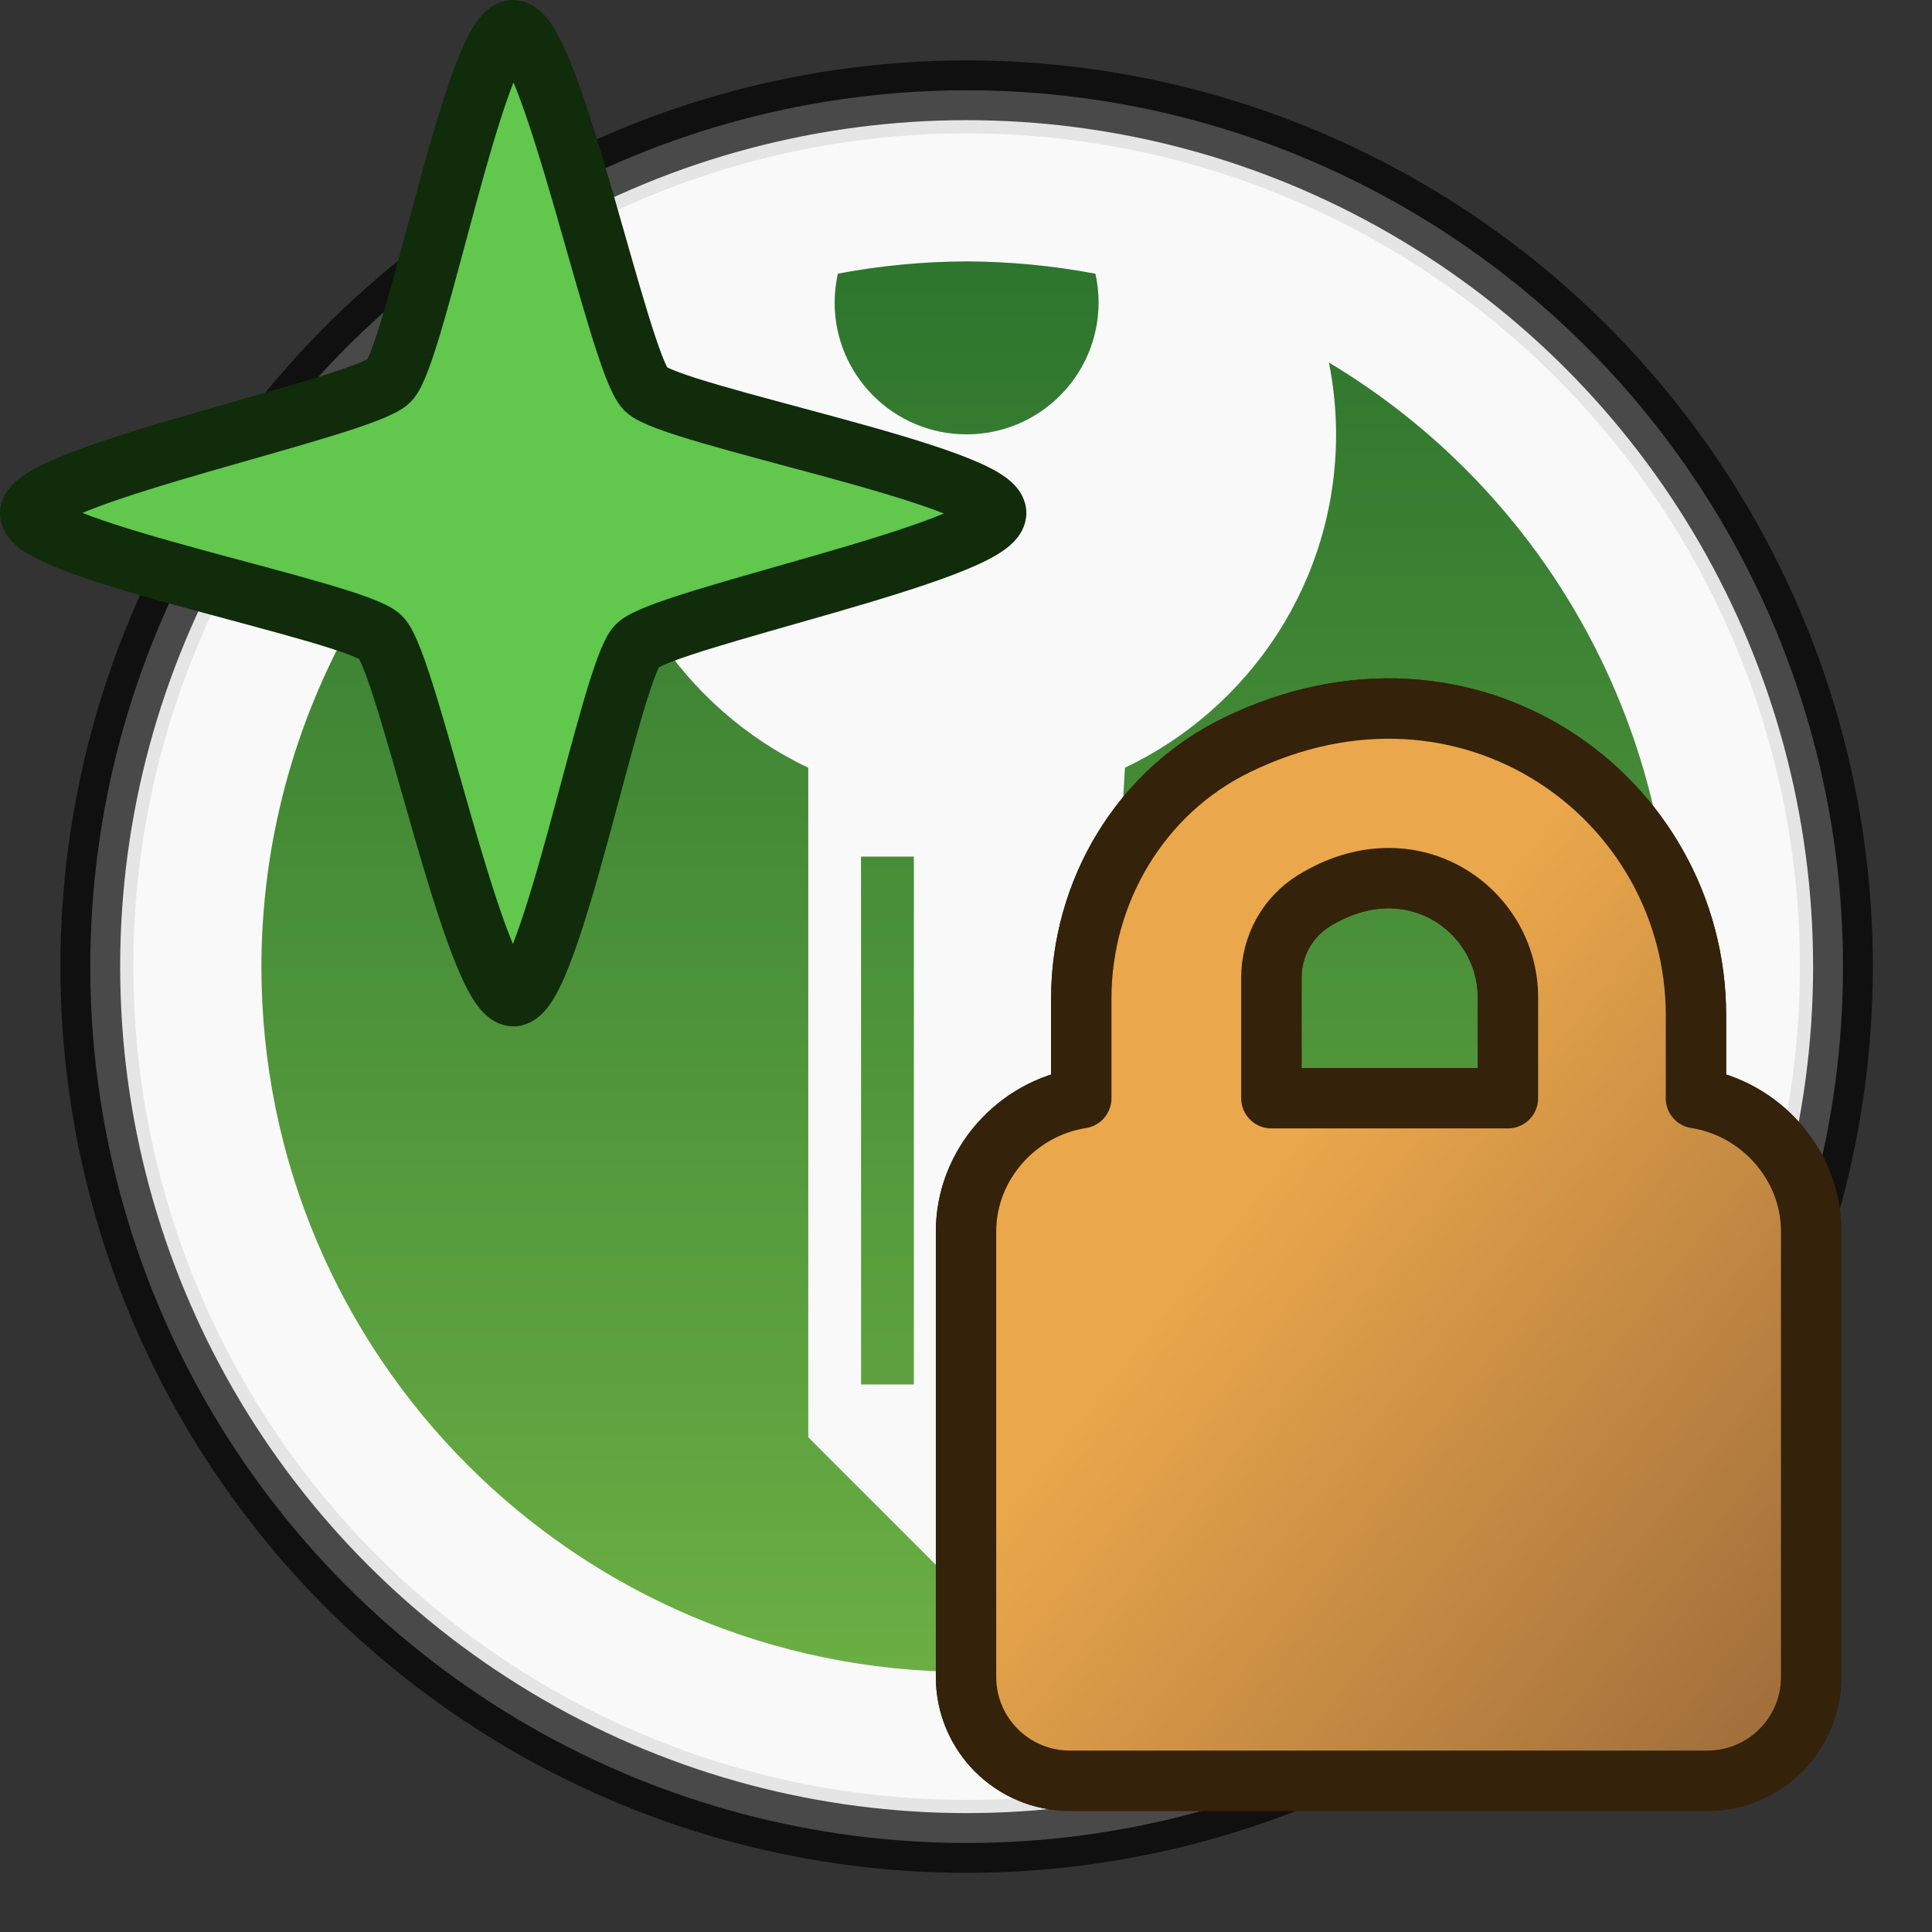 <?xml version="1.0" encoding="UTF-8" standalone="no"?>
<svg
   height="64"
   width="64"
   id="svg2"
   viewBox="0 0 64 64"
   version="1.1"
   sodipodi:docname="toolbar_icon_source.svg"
   inkscape:version="1.2.2 (b0a8486541, 2022-12-01)"
   inkscape:export-filename="../keepassxc-browser/icons/toolbar/colored/icon_locked.png"
   inkscape:export-xdpi="96"
   inkscape:export-ydpi="96"
   xml:space="preserve"
   xmlns:inkscape="http://www.inkscape.org/namespaces/inkscape"
   xmlns:sodipodi="http://sodipodi.sourceforge.net/DTD/sodipodi-0.dtd"
   xmlns:xlink="http://www.w3.org/1999/xlink"
   xmlns="http://www.w3.org/2000/svg"
   xmlns:svg="http://www.w3.org/2000/svg"
   xmlns:osb="http://www.openswatchbook.org/uri/2009/osb"><rect x="0" y="0" width="64" height="64" fill="#333333" stroke="none"/><defs
     id="defs23"><linearGradient
       id="linearGradient4316"><stop
         id="stop4258"
         offset="0"
         style="stop-color:#226e23;stop-opacity:1" /><stop
         id="stop4260"
         offset="1"
         style="stop-color:#63ab3a;stop-opacity:1" /></linearGradient><linearGradient
       inkscape:collect="always"
       id="linearGradient5488"><stop
         style="stop-color:#eaa74b;stop-opacity:1;"
         offset="0"
         id="stop5484" /><stop
         style="stop-color:#a3703c;stop-opacity:1;"
         offset="1"
         id="stop5486" /></linearGradient><linearGradient
       id="linearGradient3302"><stop
         id="stop3298"
         offset="0"
         style="stop-color:#606060;stop-opacity:1;" /><stop
         id="stop3300"
         offset="1"
         style="stop-color:#999999;stop-opacity:1;" /></linearGradient><linearGradient
       id="SVGID_2_-3"
       gradientUnits="userSpaceOnUse"
       x1="73.8"
       y1="1532.138"
       x2="73.8"
       y2="1574.004"
       gradientTransform="matrix(1.576,0,0,1.576,5.711,-2332.322)"><stop
         offset="0"
         style="stop-color:#eaa74b;stop-opacity:1;"
         id="stop373" /><stop
         offset="1"
         style="stop-color:#ac6f25;stop-opacity:1;"
         id="stop375" /></linearGradient><linearGradient
       xlink:href="#linearGradient4316"
       id="linearGradient5199"
       x1="53.239"
       y1="12.753"
       x2="53.239"
       y2="86.357"
       gradientUnits="userSpaceOnUse"
       gradientTransform="matrix(1.593,0,0,1.593,-80.666,19.192)" /><linearGradient
       id="linearGradient4316-1"><stop
         id="stop4318"
         offset="0"
         style="stop-color:#464646;stop-opacity:1;" /><stop
         id="stop4320"
         offset="1"
         style="stop-color:#adadad;stop-opacity:1;" /></linearGradient><linearGradient
       osb:paint="solid"
       id="linearGradient4153"><stop
         id="stop4155"
         offset="0"
         style="stop-color:#b3b3b3;stop-opacity:1;" /></linearGradient><linearGradient
       gradientTransform="matrix(1.056,0,0,1.056,-2.806,-1008.617)"
       gradientUnits="userSpaceOnUse"
       y2="1042.263"
       x2="50.758"
       y1="964.837"
       x1="50.758"
       id="linearGradient4324"
       xlink:href="#linearGradient4316" /><radialGradient
       xlink:href="#linearGradient4316"
       id="radialGradient5106"
       cx="-82.911"
       cy="41.189"
       fx="-82.911"
       fy="41.189"
       r="43.572"
       gradientUnits="userSpaceOnUse" /><linearGradient
       gradientTransform="matrix(1.056,0,0,1.056,118.961,-1109.199)"
       gradientUnits="userSpaceOnUse"
       y2="1042.263"
       x2="50.758"
       y1="964.837"
       x1="50.758"
       id="linearGradient4324-3"
       xlink:href="#linearGradient4316" /><linearGradient
       gradientTransform="matrix(1.056,0,0,1.056,-2.806,-1008.617)"
       gradientUnits="userSpaceOnUse"
       y2="1042.263"
       x2="50.758"
       y1="964.837"
       x1="50.758"
       id="linearGradient4324-3-6"
       xlink:href="#linearGradient4316" /><linearGradient
       xlink:href="#linearGradient3302"
       id="linearGradient5199-5"
       x1="31.953"
       y1="8.515"
       x2="32.201"
       y2="55.714"
       gradientUnits="userSpaceOnUse" /><linearGradient
       id="d"
       x1="64"
       y1="-3.314"
       x2="64"
       y2="118.486"
       gradientUnits="userSpaceOnUse"><stop
         offset="0"
         stop-color="#414141"
         id="stop2734" /><stop
         offset=".196"
         stop-color="#3e3e3e"
         id="stop2736" /><stop
         offset="1"
         stop-color="#3a3a3a"
         id="stop2738" /></linearGradient><radialGradient
       id="f"
       cx="32.646"
       cy="32.915"
       fx="32.646"
       fy="32.915"
       r="207.234"
       gradientTransform="matrix(0.354,0,0,0.354,48.618,41.655)"
       gradientUnits="userSpaceOnUse"><stop
         offset=".673"
         stop-color="#fcfcfc"
         stop-opacity="0"
         id="stop2741" /><stop
         offset="1"
         stop-color="#fcfcfc"
         id="stop2743" /></radialGradient><radialGradient
       id="h"
       cx="40.992"
       cy="60.213"
       fx="40.992"
       fy="60.213"
       r="172.389"
       gradientTransform="matrix(0.354,0,0,0.354,48.618,41.655)"
       gradientUnits="userSpaceOnUse"><stop
         offset=".109"
         stop-color="#0f0f0d"
         stop-opacity="0"
         id="stop2746" /><stop
         offset=".886"
         stop-color="#414141"
         stop-opacity="0"
         id="stop2748" /><stop
         offset=".934"
         stop-color="#1e1e1d"
         stop-opacity=".684"
         id="stop2750" /><stop
         offset=".987"
         stop-color="#0f0f0d"
         id="stop2752" /></radialGradient><radialGradient
       id="l"
       cx="46.738"
       cy="-43.152"
       fx="46.738"
       fy="-43.152"
       r="334.836"
       gradientTransform="matrix(0.354,0,0,0.203,48.618,35.195)"
       gradientUnits="userSpaceOnUse"><stop
         offset="0"
         stop-color="#5e5e60"
         id="stop2755" /><stop
         offset="1"
         stop-color="#9c9c9c"
         id="stop2757" /></radialGradient><radialGradient
       id="n"
       cx="44.233"
       cy="-44.918"
       fx="44.233"
       fy="-44.918"
       r="65.392"
       gradientTransform="matrix(0.354,0,0,0.354,48.618,41.655)"
       gradientUnits="userSpaceOnUse"><stop
         offset="0"
         stop-color="#9e9e9e"
         id="stop2760" /><stop
         offset="1"
         stop-color="gray"
         id="stop2762" /></radialGradient><radialGradient
       id="p"
       cx="29.217"
       cy="-1.833"
       fx="29.217"
       fy="-1.833"
       r="96.585"
       gradientTransform="matrix(0.336,0,0,0.557,54.111,40.142)"
       gradientUnits="userSpaceOnUse"><stop
         offset="0"
         stop-color="#000"
         id="stop2765" /><stop
         offset=".784"
         stop-color="#4f4f4f"
         stop-opacity="0"
         id="stop2767" /></radialGradient><radialGradient
       id="s"
       cx="42.84"
       cy="-64.573"
       fx="42.84"
       fy="-64.573"
       r="223.51"
       gradientTransform="matrix(0.354,0,0,0.354,48.618,41.655)"
       gradientUnits="userSpaceOnUse"><stop
         offset="0"
         stop-color="#f5f5f5"
         id="stop2770" /><stop
         offset=".529"
         stop-color="#f2f2f2"
         id="stop2772" /></radialGradient><radialGradient
       id="v"
       cx="80.569"
       cy="46.736"
       fx="80.569"
       fy="46.736"
       r="35.216"
       gradientUnits="userSpaceOnUse"><stop
         offset="0"
         stop-color="#bcbcbc"
         id="stop2775" /><stop
         offset="1"
         stop-color="#7a7773"
         id="stop2777" /></radialGradient><radialGradient
       id="w"
       cx="82.593"
       cy="78.754"
       fx="82.593"
       fy="78.754"
       r="50.917"
       gradientUnits="userSpaceOnUse"><stop
         offset="0"
         stop-color="#eba84b"
         id="stop2780" /><stop
         offset="1"
         stop-color="#9b6a3a"
         id="stop2782" /></radialGradient><linearGradient
       id="d-2"
       x1="64"
       y1="-3.314"
       x2="64"
       y2="118.486"
       gradientUnits="userSpaceOnUse"><stop
         offset="0"
         stop-color="#414141"
         id="stop3086" /><stop
         offset=".196"
         stop-color="#3e3e3e"
         id="stop3088" /><stop
         offset="1"
         stop-color="#3a3a3a"
         id="stop3090" /></linearGradient><radialGradient
       id="f-7"
       cx="32.646"
       cy="32.915"
       fx="32.646"
       fy="32.915"
       r="207.234"
       gradientTransform="matrix(0.354,0,0,0.354,48.618,41.655)"
       gradientUnits="userSpaceOnUse"><stop
         offset=".673"
         stop-color="#fcfcfc"
         stop-opacity="0"
         id="stop3093" /><stop
         offset="1"
         stop-color="#fcfcfc"
         id="stop3095" /></radialGradient><radialGradient
       id="h-0"
       cx="40.992"
       cy="60.213"
       fx="40.992"
       fy="60.213"
       r="172.389"
       gradientTransform="matrix(0.354,0,0,0.354,48.618,41.655)"
       gradientUnits="userSpaceOnUse"><stop
         offset=".109"
         stop-color="#0f0f0d"
         stop-opacity="0"
         id="stop3098" /><stop
         offset=".886"
         stop-color="#414141"
         stop-opacity="0"
         id="stop3100" /><stop
         offset=".934"
         stop-color="#1e1e1d"
         stop-opacity=".684"
         id="stop3102" /><stop
         offset=".987"
         stop-color="#0f0f0d"
         id="stop3104" /></radialGradient><radialGradient
       id="l-9"
       cx="46.738"
       cy="-43.152"
       fx="46.738"
       fy="-43.152"
       r="334.836"
       gradientTransform="matrix(0.354,0,0,0.203,48.618,35.195)"
       gradientUnits="userSpaceOnUse"><stop
         offset="0"
         stop-color="#5e5e60"
         id="stop3107" /><stop
         offset="1"
         stop-color="#9c9c9c"
         id="stop3109" /></radialGradient><radialGradient
       id="n-3"
       cx="44.233"
       cy="-44.918"
       fx="44.233"
       fy="-44.918"
       r="65.392"
       gradientTransform="matrix(0.354,0,0,0.354,48.618,41.655)"
       gradientUnits="userSpaceOnUse"><stop
         offset="0"
         stop-color="#9e9e9e"
         id="stop3112" /><stop
         offset="1"
         stop-color="gray"
         id="stop3114" /></radialGradient><radialGradient
       id="p-6"
       cx="29.217"
       cy="-1.833"
       fx="29.217"
       fy="-1.833"
       r="96.585"
       gradientTransform="matrix(0.336,0,0,0.557,54.111,40.142)"
       gradientUnits="userSpaceOnUse"><stop
         offset="0"
         stop-color="#000"
         id="stop3117" /><stop
         offset=".784"
         stop-color="#4f4f4f"
         stop-opacity="0"
         id="stop3119" /></radialGradient><radialGradient
       id="s-0"
       cx="42.84"
       cy="-64.573"
       fx="42.84"
       fy="-64.573"
       r="223.51"
       gradientTransform="matrix(0.354,0,0,0.354,48.618,41.655)"
       gradientUnits="userSpaceOnUse"><stop
         offset="0"
         stop-color="#f5f5f5"
         id="stop3122" /><stop
         offset=".529"
         stop-color="#f2f2f2"
         id="stop3124" /></radialGradient><radialGradient
       id="v-6"
       cx="80.569"
       cy="46.736"
       fx="80.569"
       fy="46.736"
       r="35.216"
       gradientUnits="userSpaceOnUse"><stop
         offset="0"
         stop-color="#bcbcbc"
         id="stop3127" /><stop
         offset="1"
         stop-color="#7a7773"
         id="stop3129" /></radialGradient><radialGradient
       id="w-2"
       cx="82.593"
       cy="78.754"
       fx="82.593"
       fy="78.754"
       r="50.917"
       gradientUnits="userSpaceOnUse"><stop
         offset="0"
         stop-color="#eba84b"
         id="stop3132" /><stop
         offset="1"
         stop-color="#9b6a3a"
         id="stop3134" /></radialGradient><linearGradient
       id="d-9"
       x1="64"
       y1="-3.314"
       x2="64"
       y2="118.486"
       gradientUnits="userSpaceOnUse"><stop
         offset="0"
         stop-color="#414141"
         id="stop5271" /><stop
         offset=".196"
         stop-color="#3e3e3e"
         id="stop5273" /><stop
         offset="1"
         stop-color="#3a3a3a"
         id="stop5275" /></linearGradient><radialGradient
       id="f-2"
       cx="32.646"
       cy="32.915"
       fx="32.646"
       fy="32.915"
       r="207.234"
       gradientTransform="matrix(0.354,0,0,0.354,48.618,41.655)"
       gradientUnits="userSpaceOnUse"><stop
         offset=".673"
         stop-color="#fcfcfc"
         stop-opacity="0"
         id="stop5278" /><stop
         offset="1"
         stop-color="#fcfcfc"
         id="stop5280" /></radialGradient><radialGradient
       id="h-02"
       cx="40.992"
       cy="60.213"
       fx="40.992"
       fy="60.213"
       r="172.389"
       gradientTransform="matrix(0.354,0,0,0.354,48.618,41.655)"
       gradientUnits="userSpaceOnUse"><stop
         offset=".109"
         stop-color="#0f0f0d"
         stop-opacity="0"
         id="stop5283" /><stop
         offset=".886"
         stop-color="#414141"
         stop-opacity="0"
         id="stop5285" /><stop
         offset=".934"
         stop-color="#1e1e1d"
         stop-opacity=".684"
         id="stop5287" /><stop
         offset=".987"
         stop-color="#0f0f0d"
         id="stop5289" /></radialGradient><radialGradient
       id="l-3"
       cx="46.738"
       cy="-43.152"
       fx="46.738"
       fy="-43.152"
       r="334.836"
       gradientTransform="matrix(0.354,0,0,0.203,48.618,35.195)"
       gradientUnits="userSpaceOnUse"><stop
         offset="0"
         stop-color="#5e5e60"
         id="stop5292" /><stop
         offset="1"
         stop-color="#9c9c9c"
         id="stop5294" /></radialGradient><radialGradient
       id="n-7"
       cx="44.233"
       cy="-44.918"
       fx="44.233"
       fy="-44.918"
       r="65.392"
       gradientTransform="matrix(0.354,0,0,0.354,48.618,41.655)"
       gradientUnits="userSpaceOnUse"><stop
         offset="0"
         stop-color="#9e9e9e"
         id="stop5297" /><stop
         offset="1"
         stop-color="gray"
         id="stop5299" /></radialGradient><radialGradient
       id="p-5"
       cx="29.217"
       cy="-1.833"
       fx="29.217"
       fy="-1.833"
       r="96.585"
       gradientTransform="matrix(0.336,0,0,0.557,54.111,40.142)"
       gradientUnits="userSpaceOnUse"><stop
         offset="0"
         stop-color="#000"
         id="stop5302" /><stop
         offset=".784"
         stop-color="#4f4f4f"
         stop-opacity="0"
         id="stop5304" /></radialGradient><radialGradient
       id="s-9"
       cx="42.84"
       cy="-64.573"
       fx="42.84"
       fy="-64.573"
       r="223.51"
       gradientTransform="matrix(0.354,0,0,0.354,48.618,41.655)"
       gradientUnits="userSpaceOnUse"><stop
         offset="0"
         stop-color="#f5f5f5"
         id="stop5307" /><stop
         offset=".529"
         stop-color="#f2f2f2"
         id="stop5309" /></radialGradient><radialGradient
       id="v-2"
       cx="80.569"
       cy="46.736"
       fx="80.569"
       fy="46.736"
       r="35.216"
       gradientUnits="userSpaceOnUse"><stop
         offset="0"
         stop-color="#bcbcbc"
         id="stop5312" /><stop
         offset="1"
         stop-color="#7a7773"
         id="stop5314" /></radialGradient><radialGradient
       id="w-28"
       cx="82.593"
       cy="78.754"
       fx="82.593"
       fy="78.754"
       r="50.917"
       gradientUnits="userSpaceOnUse"><stop
         offset="0"
         stop-color="#eba84b"
         id="stop5317" /><stop
         offset="1"
         stop-color="#9b6a3a"
         id="stop5319" /></radialGradient><linearGradient
       inkscape:collect="always"
       xlink:href="#linearGradient5488"
       id="linearGradient5490"
       x1="39.431"
       y1="42.249"
       x2="57.965"
       y2="56.876"
       gradientUnits="userSpaceOnUse" /><radialGradient
       xlink:href="#linearGradient4316"
       id="radialGradient5106-1"
       cx="-82.911"
       cy="41.189"
       fx="-82.911"
       fy="41.189"
       r="43.572"
       gradientUnits="userSpaceOnUse" /><linearGradient
       xlink:href="#linearGradient4316"
       id="linearGradient5199-2"
       x1="32.499"
       y1="8.789"
       x2="32.648"
       y2="54.869"
       gradientUnits="userSpaceOnUse" /><radialGradient
       xlink:href="#linearGradient4316"
       id="radialGradient5106-3"
       cx="-82.911"
       cy="41.189"
       fx="-82.911"
       fy="41.189"
       r="43.572"
       gradientUnits="userSpaceOnUse" /><radialGradient
       xlink:href="#linearGradient4316"
       id="radialGradient5106-0"
       cx="-82.911"
       cy="41.189"
       fx="-82.911"
       fy="41.189"
       r="43.572"
       gradientUnits="userSpaceOnUse" /><radialGradient
       xlink:href="#linearGradient4316"
       id="radialGradient5106-35"
       cx="-82.911"
       cy="41.189"
       fx="-82.911"
       fy="41.189"
       r="43.572"
       gradientUnits="userSpaceOnUse" /><linearGradient
       xlink:href="#linearGradient4316"
       id="linearGradient5199-6"
       x1="53.239"
       y1="12.753"
       x2="53.239"
       y2="86.357"
       gradientUnits="userSpaceOnUse" /><linearGradient
       inkscape:collect="always"
       xlink:href="#linearGradient4316-1"
       id="linearGradient4263"
       gradientUnits="userSpaceOnUse"
       x1="53.239"
       y1="12.753"
       x2="53.239"
       y2="86.357" /></defs><sodipodi:namedview
     id="namedview21"
     pagecolor="#4f4f4f"
     bordercolor="#000000"
     borderopacity="0.25"
     inkscape:showpageshadow="2"
     inkscape:pageopacity="0"
     inkscape:pagecheckerboard="false"
     inkscape:deskcolor="#d1d1d1"
     showgrid="true"
     inkscape:zoom="5.125"
     inkscape:cx="32"
     inkscape:cy="32"
     inkscape:window-width="883"
     inkscape:window-height="917"
     inkscape:window-x="26"
     inkscape:window-y="23"
     inkscape:window-maximized="0"
     inkscape:current-layer="g575"
     showguides="false"
     inkscape:lockguides="false"><inkscape:grid
       type="xygrid"
       id="grid1714"
       originx="0"
       originy="0" /><sodipodi:guide
       position="2,44"
       orientation="-1,0"
       id="guide2170"
       inkscape:locked="false"
       inkscape:label=""
       inkscape:color="rgb(0,134,229)" /><sodipodi:guide
       position="20,62"
       orientation="0,1"
       id="guide2172"
       inkscape:locked="false"
       inkscape:label=""
       inkscape:color="rgb(0,134,229)" /><sodipodi:guide
       position="62,44"
       orientation="-1,0"
       id="guide2174"
       inkscape:locked="false"
       inkscape:label=""
       inkscape:color="rgb(0,134,229)" /><sodipodi:guide
       position="20,2"
       orientation="0,1"
       id="guide2176"
       inkscape:locked="false"
       inkscape:label=""
       inkscape:color="rgb(0,134,229)" /></sodipodi:namedview><linearGradient
     id="SVGID_1_"
     gradientUnits="userSpaceOnUse"
     x1="50.269"
     y1="-1470.94"
     x2="49.697"
     y2="-1392.786"
     gradientTransform="matrix(1.593,0,0,-1.593,-80.338,-2186.454)"><stop
       offset="0"
       style="stop-color:gray"
       id="stop4" /><stop
       offset="1"
       style="stop-color:#4b4b4d"
       id="stop6" /></linearGradient><linearGradient
     id="SVGID_2_"
     gradientUnits="userSpaceOnUse"
     x1="73.8"
     y1="1532.138"
     x2="73.8"
     y2="1574.004"
     gradientTransform="translate(-2.729,-1488.338)"><stop
       offset="0"
       style="stop-color:#d69029"
       id="stop11" /><stop
       offset="1"
       style="stop-color:#af7125"
       id="stop13" /></linearGradient><g
     id="g4250"
     inkscape:label="colored-icon-inactive"
     style="display:none"
     transform="matrix(0.632,0,0,0.632,0.421,0.421)"><circle
       r="45.934"
       style="opacity:0.871;fill:#ffffff;fill-opacity:1;fill-rule:evenodd;stroke:#000000;stroke-width:3.132;stroke-linecap:round;stroke-linejoin:round;stroke-miterlimit:4;stroke-dasharray:none;stroke-opacity:0.784"
       id="circle4242"
       cx="50"
       cy="50" /><circle
       style="opacity:1;fill:none;fill-opacity:1;fill-rule:evenodd;stroke:none;stroke-width:1.5;stroke-linecap:round;stroke-linejoin:round;stroke-miterlimit:4;stroke-dasharray:none;stroke-opacity:1"
       id="circle4244"
       cx="50"
       cy="50"
       r="42.321" /><path
       style="opacity:1;fill:#f9f9f9;fill-opacity:1;fill-rule:evenodd;stroke:none;stroke-width:2.5;stroke-linecap:round;stroke-linejoin:round;stroke-miterlimit:4;stroke-dasharray:none;stroke-opacity:1"
       d="M 50,6.324 A 43.676,43.676 0 0 0 6.324,50 43.676,43.676 0 0 0 50,93.676 43.676,43.676 0 0 0 93.676,50 43.676,43.676 0 0 0 50,6.324 Z m 0,6.711 c 2.264,0.008 4.523,0.225 6.748,0.646 0.107,0.484 0.168,0.984 0.168,1.5 0,3.823 -3.097,6.918 -6.918,6.916 -3.821,0.002 -6.916,-3.091 -6.916,-6.914 0,-0.518 0.062,-1.02 0.17,-1.506 C 45.477,13.258 47.736,13.042 50,13.035 Z m -18.994,5.299 c -0.241,1.219 -0.371,2.474 -0.371,3.764 0,7.72 4.528,14.368 11.064,17.48 v 35.09 l 8.299,8.299 8.301,-8.301 -0.477,-7.35 3.914,-3.912 -3.914,-3.912 5.871,-5.867 -5.871,-5.871 0.477,-8.178 c 6.538,-3.111 11.066,-9.759 11.066,-17.479 0,-1.287 -0.133,-2.541 -0.373,-3.758 C 80.125,25.007 86.947,37.024 86.965,50 86.964,70.415 70.415,86.964 50,86.965 29.585,86.964 13.036,70.415 13.035,50 13.051,37.022 19.872,25.003 31.006,18.334 Z m 13.459,25.898 h 2.768 v 27.666 h -2.766 l -0.002,-27.664 v -0.002 z"
       id="path4246" /><path
       style="opacity:0.94;fill:url(#linearGradient4263);fill-opacity:1;fill-rule:nonzero;stroke:none;stroke-width:0.8;stroke-linecap:round;stroke-linejoin:round;stroke-miterlimit:4;stroke-dasharray:none;stroke-opacity:1"
       d="m 56.748,13.682 c 0.107,0.484 0.168,0.985 0.168,1.501 0,3.823 -3.097,6.918 -6.918,6.916 -3.821,0.002 -6.916,-3.091 -6.916,-6.914 0,-0.518 0.063,-1.021 0.17,-1.507 C 45.477,13.257 47.736,13.043 50,13.036 c 2.264,0.008 4.523,0.225 6.748,0.646 z m -26.113,8.417 c 0,7.72 4.528,14.367 11.064,17.479 v 35.091 l 8.299,8.299 8.301,-8.301 -0.476,-7.349 3.913,-3.913 -3.913,-3.913 5.87,-5.868 -5.87,-5.87 0.476,-8.179 c 6.538,-3.111 11.066,-9.758 11.066,-17.477 0,-1.287 -0.133,-2.542 -0.373,-3.759 11.132,6.668 17.954,18.684 17.972,31.661 C 86.964,70.415 70.415,86.964 50,86.964 29.585,86.964 13.036,70.415 13.036,50 c 0.015,-12.978 6.836,-24.998 17.97,-31.667 -0.241,1.219 -0.371,2.476 -0.37,3.765 z m 13.83,22.135 h 2.768 v 27.666 h -2.766 l -0.002,-27.664 v -0.002 z"
       id="path4248" /></g><g
     id="g3783"
     transform="matrix(0.632,0,0,0.632,0.421,0.421)"
     inkscape:label="colored-icon"
     style="display:inline"><circle
       r="45.934"
       style="opacity:0.871;fill:#ffffff;fill-opacity:1;fill-rule:evenodd;stroke:#000000;stroke-width:3.132;stroke-linecap:round;stroke-linejoin:round;stroke-miterlimit:4;stroke-dasharray:none;stroke-opacity:0.784"
       id="circle3775"
       cx="50"
       cy="50" /><circle
       style="opacity:1;fill:none;fill-opacity:1;fill-rule:evenodd;stroke:none;stroke-width:1.5;stroke-linecap:round;stroke-linejoin:round;stroke-miterlimit:4;stroke-dasharray:none;stroke-opacity:1"
       id="circle3777"
       cx="50"
       cy="50"
       r="42.321" /><path
       style="opacity:1;fill:#f9f9f9;fill-opacity:1;fill-rule:evenodd;stroke:none;stroke-width:2.5;stroke-linecap:round;stroke-linejoin:round;stroke-miterlimit:4;stroke-dasharray:none;stroke-opacity:1"
       d="M 50,6.324 A 43.676,43.676 0 0 0 6.324,50 43.676,43.676 0 0 0 50,93.676 43.676,43.676 0 0 0 93.676,50 43.676,43.676 0 0 0 50,6.324 Z m 0,6.711 c 2.264,0.008 4.523,0.225 6.748,0.646 0.107,0.484 0.168,0.984 0.168,1.5 0,3.823 -3.097,6.918 -6.918,6.916 -3.821,0.002 -6.916,-3.091 -6.916,-6.914 0,-0.518 0.062,-1.02 0.17,-1.506 C 45.477,13.258 47.736,13.042 50,13.035 Z m -18.994,5.299 c -0.241,1.219 -0.371,2.474 -0.371,3.764 0,7.72 4.528,14.368 11.064,17.48 v 35.09 l 8.299,8.299 8.301,-8.301 -0.477,-7.35 3.914,-3.912 -3.914,-3.912 5.871,-5.867 -5.871,-5.871 0.477,-8.178 c 6.538,-3.111 11.066,-9.759 11.066,-17.479 0,-1.287 -0.133,-2.541 -0.373,-3.758 C 80.125,25.007 86.947,37.024 86.965,50 86.964,70.415 70.415,86.964 50,86.965 29.585,86.964 13.036,70.415 13.035,50 13.051,37.022 19.872,25.003 31.006,18.334 Z m 13.459,25.898 h 2.768 v 27.666 h -2.766 l -0.002,-27.664 v -0.002 z"
       id="path3779" /><path
       style="opacity:0.94;fill:url(#linearGradient5199-6);fill-opacity:1;fill-rule:nonzero;stroke:none;stroke-width:0.8;stroke-linecap:round;stroke-linejoin:round;stroke-miterlimit:4;stroke-dasharray:none;stroke-opacity:1"
       d="m 56.748,13.682 c 0.107,0.484 0.168,0.985 0.168,1.501 0,3.823 -3.097,6.918 -6.918,6.916 -3.821,0.002 -6.916,-3.091 -6.916,-6.914 0,-0.518 0.063,-1.021 0.17,-1.507 C 45.477,13.257 47.736,13.043 50,13.036 c 2.264,0.008 4.523,0.225 6.748,0.646 z m -26.113,8.417 c 0,7.72 4.528,14.367 11.064,17.479 v 35.091 l 8.299,8.299 8.301,-8.301 -0.476,-7.349 3.913,-3.913 -3.913,-3.913 5.87,-5.868 -5.87,-5.87 0.476,-8.179 c 6.538,-3.111 11.066,-9.758 11.066,-17.477 0,-1.287 -0.133,-2.542 -0.373,-3.759 11.132,6.668 17.954,18.684 17.972,31.661 C 86.964,70.415 70.415,86.964 50,86.964 29.585,86.964 13.036,70.415 13.036,50 c 0.015,-12.978 6.836,-24.998 17.97,-31.667 -0.241,1.219 -0.371,2.476 -0.37,3.765 z m 13.83,22.135 h 2.768 v 27.666 h -2.766 l -0.002,-27.664 v -0.002 z"
       id="path3781" /></g><path
     d="M 32,2 C 15.458,2 2,15.458 2,32 2,48.542 15.458,62 32,62 48.542,62 62,48.542 62,32 62,15.458 48.542,2 32,2 Z m -4.196,7.247 c 1.378,-0.25 2.818,-0.376 4.196,-0.376 1.44,-0.063 2.818,0.125 4.196,0.376 0.063,0.313 0.125,0.626 0.125,0.939 0,2.379 -1.941,4.32 -4.321,4.32 -2.38,0 -4.321,-1.941 -4.321,-4.32 0,-0.313 0.063,-0.626 0.125,-0.939 z m 2.505,19.096 V 45.686 H 28.556 V 28.343 Z m 1.691,27.795 c -13.368,0 -24.246,-10.81 -24.246,-24.241 0,-8.517 4.456,-16.379 11.796,-20.768 -0.131,0.852 -0.262,1.638 -0.262,2.49 0,5.045 2.949,9.434 7.274,11.465 v 22.996 l 5.439,5.438 5.439,-5.438 -0.328,-4.783 2.556,-2.555 -2.556,-2.555 3.866,-3.865 -3.866,-3.865 0.328,-5.372 c 4.26,-2.031 7.274,-6.421 7.274,-11.465 0,-0.852 -0.066,-1.638 -0.262,-2.49 7.274,4.39 11.73,12.252 11.796,20.769 0,13.365 -10.813,24.241 -24.246,24.241 z"
     style="display:none;opacity:0.5;fill:#fcfcfc;stroke-width:0.493"
     id="path3556"
     inkscape:label="dark-icon-inactive" /><path
     d="M 32,2 C 15.458,2 2,15.458 2,32 2,48.542 15.458,62 32,62 48.542,62 62,48.542 62,32 62,15.458 48.542,2 32,2 Z m -4.196,7.247 c 1.378,-0.25 2.818,-0.376 4.196,-0.376 1.44,-0.063 2.818,0.125 4.196,0.376 0.063,0.313 0.125,0.626 0.125,0.939 0,2.379 -1.941,4.32 -4.321,4.32 -2.38,0 -4.321,-1.941 -4.321,-4.32 0,-0.313 0.063,-0.626 0.125,-0.939 z m 2.505,19.096 V 45.686 H 28.556 V 28.343 Z m 1.691,27.795 c -13.368,0 -24.246,-10.81 -24.246,-24.241 0,-8.517 4.456,-16.379 11.796,-20.768 -0.131,0.852 -0.262,1.638 -0.262,2.49 0,5.045 2.949,9.434 7.274,11.465 v 22.996 l 5.439,5.438 5.439,-5.438 -0.328,-4.783 2.556,-2.555 -2.556,-2.555 3.866,-3.865 -3.866,-3.865 0.328,-5.372 c 4.26,-2.031 7.274,-6.421 7.274,-11.465 0,-0.852 -0.066,-1.638 -0.262,-2.49 7.274,4.39 11.73,12.252 11.796,20.769 0,13.365 -10.813,24.241 -24.246,24.241 z"
     style="display:none;fill:#fcfcfc;stroke-width:0.493"
     id="path3544"
     inkscape:label="dark-icon" /><path
     id="path3499"
     style="display:none;opacity:0.5;fill:#0f0f0d;stroke-width:0.493"
     d="m 32,2 c -16.542,0 -30,13.458 -30,30 0,16.542 13.458,30 30,30 C 48.542,62 62,48.542 62,32 62,15.458 48.542,2 32,2 Z m 0,57.476 c -15.144,0 -27.464,-12.326 -27.464,-27.476 0,-15.15 12.32,-27.476 27.464,-27.476 15.144,0 27.464,12.326 27.464,27.476 0,15.15 -12.32,27.476 -27.464,27.476 z M 43.893,12.127 c 0.188,0.814 0.25,1.565 0.25,2.379 0,4.821 -2.879,9.016 -6.948,10.957 l -0.313,5.134 3.693,3.694 -3.693,3.694 2.441,2.442 -2.441,2.442 0.313,4.57 -5.196,5.197 -5.196,-5.197 v -21.976 c -4.131,-1.941 -6.948,-6.136 -6.948,-10.957 0,-0.814 0.125,-1.565 0.25,-2.379 -7.011,4.195 -11.267,11.708 -11.267,19.847 0,12.835 10.391,23.166 23.161,23.166 12.832,0 23.161,-10.393 23.161,-23.166 -0.063,-8.139 -4.319,-15.652 -11.267,-19.847 z m -11.893,2.379 c 2.379,0 4.319,-1.941 4.319,-4.32 0,-0.313 -0.063,-0.626 -0.125,-0.939 C 34.817,8.997 33.44,8.809 32,8.872 c -1.377,0 -2.817,0.125 -4.194,0.376 -0.063,0.313 -0.125,0.626 -0.125,0.939 0,2.379 1.94,4.32 4.319,4.32 z M 28.557,28.343 H 30.31 v 17.343 h -1.753 z"
     inkscape:label="light-icon-inactive" /><path
     id="path3480"
     style="display:none;fill:#0f0f0d;stroke-width:0.493"
     d="m 32,2 c -16.542,0 -30,13.458 -30,30 0,16.542 13.458,30 30,30 C 48.542,62 62,48.542 62,32 62,15.458 48.542,2 32,2 Z m 0,57.476 c -15.144,0 -27.464,-12.326 -27.464,-27.476 0,-15.15 12.32,-27.476 27.464,-27.476 15.144,0 27.464,12.326 27.464,27.476 0,15.15 -12.32,27.476 -27.464,27.476 z M 43.893,12.127 c 0.188,0.814 0.25,1.565 0.25,2.379 0,4.821 -2.879,9.016 -6.948,10.957 l -0.313,5.134 3.693,3.694 -3.693,3.694 2.441,2.442 -2.441,2.442 0.313,4.57 -5.196,5.197 -5.196,-5.197 v -21.976 c -4.131,-1.941 -6.948,-6.136 -6.948,-10.957 0,-0.814 0.125,-1.565 0.25,-2.379 -7.011,4.195 -11.267,11.708 -11.267,19.847 0,12.835 10.391,23.166 23.161,23.166 12.832,0 23.161,-10.393 23.161,-23.166 -0.063,-8.139 -4.319,-15.652 -11.267,-19.847 z m -11.893,2.379 c 2.379,0 4.319,-1.941 4.319,-4.32 0,-0.313 -0.063,-0.626 -0.125,-0.939 C 34.817,8.997 33.44,8.809 32,8.872 c -1.377,0 -2.817,0.125 -4.194,0.376 -0.063,0.313 -0.125,0.626 -0.125,0.939 0,2.379 1.94,4.32 4.319,4.32 z M 28.557,28.343 H 30.31 v 17.343 h -1.753 z"
     inkscape:label="light-icon" /><g
     stroke="#0c0c0c"
     stroke-opacity="0.8"
     id="g597"
     inkscape:label="badges"
     style="display:inline;stroke:#34220a;stroke-width:1;stroke-opacity:1"><g
       inkscape:groupmode="layer"
       id="g541"
       inkscape:label="new"
       style="display:inline;stroke:#34220a;stroke-width:0.846;stroke-opacity:1"><path
         d="M 17,33 C 15.733,32.958 13.509,22.004 12.612,21.108 11.741,20.237 0.959,18.231 1,17 1.042,15.733 11.996,13.509 12.892,12.612 c 0.871,-0.871 2.877,-11.653 4.108,-11.612 1.267,0.042 3.492,10.996 4.388,11.892 0.871,0.871 11.653,2.877 11.612,4.108 -0.042,1.267 -10.996,3.491 -11.892,4.388 -0.871,0.871 -2.877,11.653 -4.108,11.612 z"
         display="inline"
         fill="#62c74d"
         stroke="none"
         style="display:inline;stroke:#102c0b;stroke-width:2;stroke-dasharray:none;stroke-opacity:1;paint-order:stroke fill markers"
         id="path539" /></g><g
       inkscape:groupmode="layer"
       id="g587"
       inkscape:label="cross"
       style="display:none;stroke:#34220a;stroke-width:1;stroke-opacity:1"><rect
         x="35.682"
         y="35.681"
         width="28"
         height="28"
         ry="3.069"
         display="inline"
         fill="#e54835"
         stroke="none"
         id="rect583"
         style="display:inline;stroke:#4b110a;stroke-width:1.999;stroke-linecap:round;stroke-linejoin:round;stroke-dasharray:none;stroke-opacity:1;paint-order:stroke fill markers"
         inkscape:label="box"
         transform="translate(-0.682,-0.681)" /><path
         d="m 42.743,42.733 12.514,12.533 m 0,-12.533 -12.514,12.533"
         display="inline"
         fill="#ffffff"
         stroke="#ffffff"
         stroke-linecap="round"
         stroke-opacity="1"
         id="path585"
         style="display:inline;stroke:#ffffff;stroke-width:4;stroke-dasharray:none;stroke-opacity:1" /></g><g
       inkscape:groupmode="layer"
       id="g575"
       inkscape:label="locked"
       style="display:inline;stroke:#34220a;stroke-width:1;stroke-opacity:1"><path
         d="m 56.181,36.38 v -2.742 c 0,-7.235 -7.552,-12.695 -15.219,-8.955 -3.185,1.553 -5.143,4.854 -5.143,8.394 v 3.304 c -2.143,0.334 -3.818,2.207 -3.818,4.415 v 14.757 c 0,1.898 1.541,3.437 3.441,3.437 h 21.114 c 1.901,0 3.441,-1.539 3.441,-3.437 V 40.794 c 0,-2.207 -1.674,-4.08 -3.818,-4.415 z m -6.229,0 h -7.836 v -3.996 c 0,-1.033 0.529,-2.003 1.409,-2.545 3.229,-1.99 6.427,0.296 6.427,3.197 v 3.344 z"
         display="inline"
         fill="#eaa74b"
         stroke="none"
         id="path573"
         style="display:inline;stroke:#34220a;stroke-width:2;stroke-linecap:round;stroke-linejoin:round;stroke-dasharray:none;stroke-opacity:1;paint-order:stroke fill markers" /></g><g
       inkscape:groupmode="layer"
       id="g5131"
       inkscape:label="locked-colored"
       style="display:inline;stroke:#34220a;stroke-width:1;stroke-opacity:1"><path
         d="m 56.181,36.38 v -2.742 c 0,-7.235 -7.552,-12.695 -15.219,-8.955 -3.185,1.553 -5.143,4.854 -5.143,8.394 v 3.304 c -2.143,0.334 -3.818,2.207 -3.818,4.415 v 14.757 c 0,1.898 1.541,3.437 3.441,3.437 h 21.114 c 1.901,0 3.441,-1.539 3.441,-3.437 V 40.794 c 0,-2.207 -1.674,-4.08 -3.818,-4.415 z m -6.229,0 h -7.836 v -3.996 c 0,-1.033 0.529,-2.003 1.409,-2.545 3.229,-1.99 6.427,0.296 6.427,3.197 v 3.344 z"
         display="inline"
         fill="#eaa74b"
         stroke="none"
         id="path5129"
         style="display:inline;fill:url(#linearGradient5490);fill-opacity:1;stroke:#34220a;stroke-width:2;stroke-linecap:round;stroke-linejoin:round;stroke-dasharray:none;stroke-opacity:1;paint-order:stroke fill markers" /></g><g
       inkscape:groupmode="layer"
       id="g521"
       inkscape:label="questionmark"
       style="display:none;stroke:#34220a;stroke-width:1;stroke-opacity:1"><rect
         x="34.5"
         y="22.817"
         width="24"
         height="34"
         ry="3.726"
         display="inline"
         fill="#e54835"
         stroke="none"
         id="rect517"
         style="display:inline;stroke:#4b110a;stroke-width:2;stroke-dasharray:none;stroke-opacity:1;paint-order:stroke fill markers"
         transform="translate(4.5,6.183)" /><path
         d="m 48.294,49.534 v -1.076 c 0,-0.931 0.199,-1.74 0.596,-2.429 0.397,-0.688 1.124,-1.42 2.179,-2.196 1.017,-0.727 1.685,-1.319 2.005,-1.774 0.329,-0.456 0.494,-0.965 0.494,-1.527 0,-0.63 -0.233,-1.11 -0.697,-1.44 -0.465,-0.33 -1.114,-0.494 -1.947,-0.494 -1.453,0 -3.109,0.475 -4.969,1.425 l -1.584,-3.185 c 2.16,-1.212 4.451,-1.818 6.873,-1.818 1.996,0 3.579,0.48 4.751,1.44 1.182,0.96 1.773,2.24 1.773,3.84 0,1.067 -0.242,1.988 -0.727,2.763 -0.484,0.776 -1.405,1.648 -2.761,2.618 -0.93,0.688 -1.521,1.212 -1.773,1.571 -0.242,0.359 -0.363,0.829 -0.363,1.411 v 0.873 z m -0.465,4.974 c 0,-0.815 0.218,-1.43 0.654,-1.847 0.436,-0.417 1.07,-0.625 1.903,-0.625 0.804,0 1.424,0.213 1.86,0.64 0.446,0.427 0.668,1.037 0.668,1.833 0,0.766 -0.223,1.372 -0.668,1.818 -0.446,0.436 -1.065,0.654 -1.86,0.654 -0.814,0 -1.443,-0.213 -1.889,-0.64 C 48.052,55.904 47.829,55.293 47.829,54.508 Z"
         display="inline"
         fill="#ffffff"
         stroke="#ffffff"
         stroke-linecap="round"
         stroke-opacity="1"
         id="path519"
         style="display:inline;stroke:#ffffff;stroke-width:0.869;stroke-opacity:1" /></g><g
       inkscape:groupmode="layer"
       id="g689"
       inkscape:label="bang"
       style="display:none;stroke:#34220a;stroke-width:1;stroke-opacity:1"
       sodipodi:insensitive="true"><rect
         x="39.154"
         y="22.699"
         width="19.999"
         height="34.038"
         ry="3.731"
         display="inline"
         fill="#e54835"
         stroke="none"
         style="display:inline;stroke:#4b110a;stroke-width:2.001;stroke-linecap:round;stroke-linejoin:round;stroke-dasharray:none;stroke-opacity:1;paint-order:stroke fill markers"
         id="rect685"
         inkscape:label="box"
         transform="matrix(1,0,0,0.999,3.846,6.326)" /><path
         d="M 54.812,49.441 H 51.224 L 50.475,34.982 h 5.087 z m -4.396,5.061 c 0,-0.829 0.221,-1.455 0.662,-1.879 0.441,-0.424 1.083,-0.636 1.926,-0.636 0.814,0 1.441,0.217 1.882,0.651 0.451,0.434 0.676,1.056 0.676,1.865 0,0.779 -0.225,1.396 -0.676,1.85 -0.451,0.444 -1.078,0.666 -1.882,0.666 -0.823,0 -1.46,-0.217 -1.911,-0.651 -0.451,-0.444 -0.676,-1.066 -0.676,-1.865 z"
         display="inline"
         fill="#ffffff"
         stroke="#ffffff"
         stroke-opacity="1"
         id="path687"
         style="display:inline;stroke:#ffffff;stroke-width:0.869;stroke-opacity:1" /></g></g></svg>
